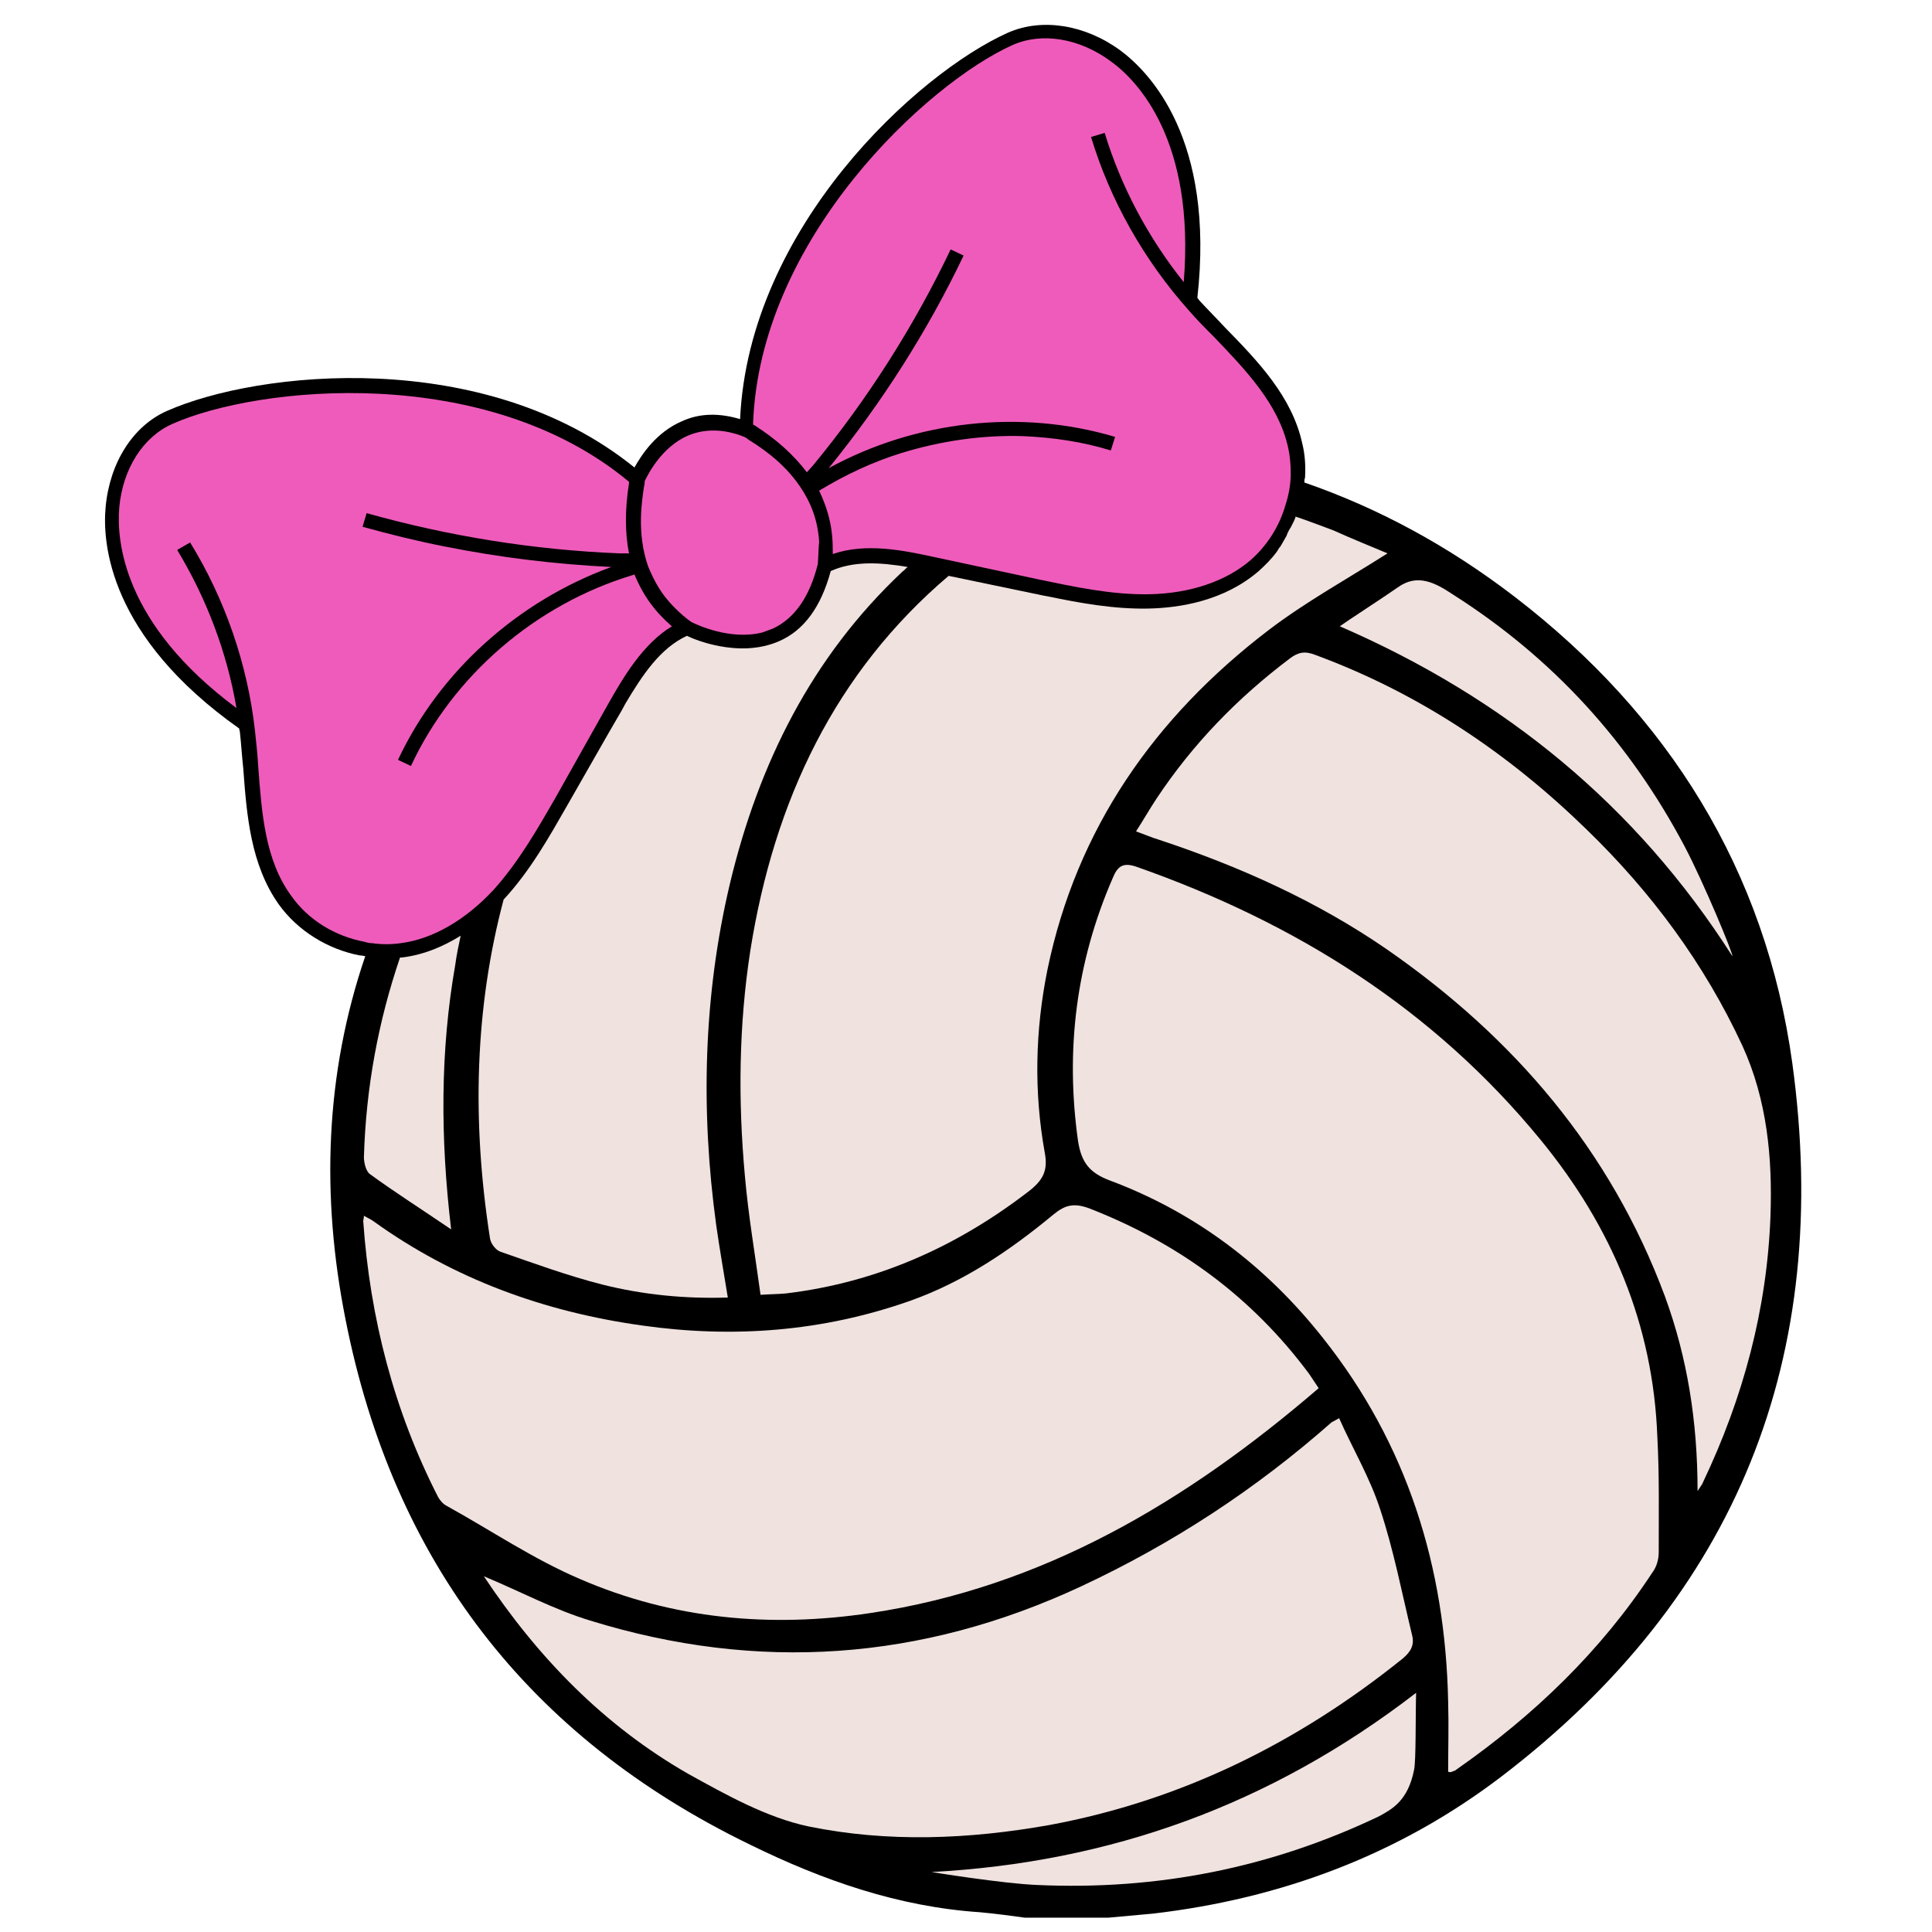 <?xml version="1.0" encoding="utf-8"?>
<!-- Generator: Adobe Illustrator 19.1.1, SVG Export Plug-In . SVG Version: 6.00 Build 0)  -->
<svg version="1.1" id="Layer_1" xmlns="http://www.w3.org/2000/svg" xmlns:xlink="http://www.w3.org/1999/xlink" x="0px" y="0px"
	 viewBox="0 0 283.5 283.5" style="enable-background:new 0 0 283.5 283.5;" xml:space="preserve">
<style type="text/css">
	.st0{fill:#EFE2DF;}
	.st1{fill:#EF5BBB;}
</style>
<g>
	<path d="M263,156c-3.9-28.3-18.2-51.1-40.7-68.4c-9.9-7.6-20.2-13.1-30.9-16.8c0-0.2,0-0.5,0.1-0.7c0.1-1.7,0-3.4-0.4-5
		c-1.5-6.9-6.5-12.1-11.4-17.1c-1.2-1.3-2.5-2.6-3.7-3.9c-0.1-0.1-0.2-0.3-0.3-0.4c2.6-23.3-7-33.1-11.3-36.3
		c-5.2-3.8-11.5-4.8-16.5-2.6c-13.2,5.9-38,28.5-39.3,56.7c-3-0.9-5.9-0.9-8.5,0.3c-3.8,1.6-6,5-7,6.8c-22-17.8-55.3-14.2-68.6-8.3
		c-5,2.2-8.4,7.6-9,14.1c-0.5,5.3,0.5,19,19.6,32.5c0,0.2,0.1,0.4,0.1,0.5c0.2,1.8,0.3,3.6,0.5,5.4c0.5,6.9,1.1,14.1,5.2,19.9
		c2.8,3.9,7.2,6.6,11.9,7.5c0,0,0.1,0,0.1,0c0.2,0,0.5,0.1,0.7,0.1c-5.9,17.3-6.5,35.2-2.9,53.3c7,35.5,26.8,61.3,59.4,77.1
		c10.6,5.2,21.7,9.1,33.7,9.9c2.2,0.2,4.4,0.5,6.6,0.8h12.2c2.2-0.2,4.4-0.4,6.6-0.6c18.8-2.2,36-8.6,51.1-20.1
		C255,234.2,268.9,199,263,156z"/>
	<g>
		<path class="st0" d="M213.3,87.3c14.6,9.3,25.8,21.6,33.9,36.9c2.7,5.1,7.2,15.9,7,16.1c-14.1-22.1-33.4-37.9-57.6-48.4
			c0.8-0.6,6.5-4.3,8.5-5.7C208,84.1,210.6,85.5,213.3,87.3z"/>
		<path class="st0" d="M203.6,81.2c-5.8,3.7-12,7.1-17.5,11.3c-16.6,12.7-28.1,29-32.4,49.8c-1.8,8.9-2,17.9-0.4,26.8
			c0.5,2.6-0.2,4-2.2,5.6c-10.6,8.2-22.4,13.5-35.8,15.1c-1.1,0.1-2.2,0.1-3.7,0.2c-0.8-5.9-1.8-11.7-2.3-17.5c-1-11-0.9-22,0.8-33
			c3.5-22.1,12.5-40.9,29.1-55l10.1,2.1l2.4,0.5c0.6,0.1,1.3,0.3,2,0.4c4.8,1,9.8,1.9,14.8,1.8c4.6-0.1,11.1-1.1,16.2-5.5
			c1-0.9,1.9-1.8,2.7-2.9c0.1-0.2,0.2-0.3,0.3-0.5c0.1-0.1,0.2-0.2,0.3-0.4c0.1-0.2,0.3-0.5,0.4-0.7c0,0,0,0,0,0
			c0.1-0.2,0.3-0.5,0.4-0.7c0-0.1,0.1-0.2,0.1-0.3c0.1-0.2,0.2-0.4,0.3-0.6c0.1-0.1,0.1-0.2,0.2-0.3c0.1-0.2,0.2-0.4,0.3-0.6
			c0-0.1,0.1-0.1,0.1-0.2c0.1-0.2,0.2-0.4,0.3-0.7c0,0,0-0.1,0-0.1c1.8,0.6,3.6,1.3,5.5,2C198.5,79.1,201.2,80.2,203.6,81.2z"/>
		<path class="st0" d="M133.2,83.2c-0.3,0.2-0.5,0.5-0.8,0.7c-13.3,12.5-21.1,28.2-25.3,45.8c-3.9,16.5-4.3,33.3-2,50.1
			c0.5,3.5,1.1,6.9,1.7,10.6c-6.3,0.2-12.4-0.4-18.4-1.9c-5.1-1.3-10-3.1-14.9-4.8c-0.7-0.2-1.5-1.2-1.6-2
			c-2.7-17.3-2.2-33.9,2-49.7c0,0,0,0,0,0c3.9-4.2,6.7-9.2,9.5-14.1l6-10.5l1.8-3.1c0.2-0.4,0.4-0.7,0.6-1.1c2.5-4.2,5.1-8.1,9-9.9
			c0.8,0.4,2.6,1.1,4.7,1.5c2.6,0.5,5.8,0.6,8.8-0.7c3.7-1.6,6.2-5.1,7.6-10.3C125.2,82.3,129.1,82.5,133.2,83.2z"/>
		<path class="st0" d="M66.8,141.6c-2.2,12.6-2.2,25.3-0.6,38.8c-4.4-3-8.2-5.4-11.9-8.1c-0.6-0.4-0.9-1.7-0.9-2.5
			c0.3-10.2,2.1-19.9,5.3-29.3c0.1,0,0.2,0,0.3,0c3.3-0.4,6.2-1.7,8.6-3.2C67.3,138.7,67,140.1,66.8,141.6z"/>
		<path class="st0" d="M64.3,219.7c-6.5-12.7-10-26.3-11-40.5c0-0.2,0.1-0.4,0.1-0.8c0.5,0.3,1,0.5,1.4,0.8
			c11.8,8.5,25.1,13.3,39.4,15.3c13.4,1.9,26.5,0.9,39.3-3.6c7.9-2.8,14.7-7.4,21.1-12.7c1.7-1.4,3-1.7,5.2-0.9
			c13.1,5.1,23.9,13,32.3,24.3c0.4,0.6,0.8,1.2,1.4,2.1c-19.3,16.6-40.4,29.2-65.8,33c-14.6,2.2-29,0.9-42.6-5
			c-6.8-2.9-13-7.1-19.5-10.7C65,220.7,64.6,220.2,64.3,219.7z"/>
		<path class="st0" d="M118.6,268c-6.1-1.3-12-4.6-17.6-7.7c-12.4-7.1-22.1-17.1-30-29c5.3,2.2,10.3,4.9,15.6,6.5
			c24.6,7.6,48.6,5.9,72-5c13.5-6.3,25.7-14.3,36.8-24.1c0.2-0.1,0.4-0.2,1.1-0.6c2,4.5,4.5,8.7,6,13.3c2,6,3.2,12.3,4.7,18.5
			c0.4,1.5-0.2,2.5-1.4,3.5c-15.3,12.3-32.4,20.8-51.8,24.4C142.2,269.9,130.3,270.4,118.6,268z"/>
		<path class="st0" d="M207.5,259.7c-0.9,4.6-3.3,5.8-5.1,6.8c-15.9,7.6-32.6,10.9-50.2,10.1c-5.1-0.2-15.5-1.9-15.5-1.9
			c26.1-1.4,49.7-9.8,71.1-26.3C207.7,251.6,207.8,258.4,207.5,259.7z"/>
		<path class="st0" d="M243.4,227.8c0,1-0.3,2.1-0.9,2.9c-7.6,11.6-17.4,21-28.7,28.9c-0.2,0.2-0.5,0.3-0.8,0.4
			c-0.1,0.1-0.3,0-0.5,0c0-3.4,0.1-6.8,0-10.3c-0.4-19.8-6-37.8-18.4-53.4c-8.3-10.5-18.7-18.4-31.3-23.1c-2.9-1.1-4.1-2.6-4.6-5.7
			c-1.9-13.4-0.3-26.3,5.1-38.7c0.7-1.7,1.5-2.3,3.5-1.6c23.3,8.2,43.5,20.8,59.3,40.1c10.4,12.7,16.5,27.1,17.1,43.6
			C243.5,216.5,243.4,222.1,243.4,227.8z"/>
		<path class="st0" d="M259.8,178.4c-0.5,13.7-4,26.7-9.9,39.1c-0.1,0.3-0.3,0.5-0.8,1.3c0-10.2-1.5-19.6-4.8-28.6
			c-8-21.5-22.2-38-40.8-50.9c-10.3-7.1-21.7-12.2-33.5-16.1c-1-0.3-1.9-0.7-3.3-1.2c1.1-1.7,2-3.3,3-4.8c5.3-8,11.9-14.8,19.6-20.6
			c1.2-0.9,2.2-1.1,3.7-0.5c15.2,5.6,28.3,14.4,39.8,25.6c9.5,9.2,17.3,19.7,22.9,31.8C259.3,161.4,260.1,169.9,259.8,178.4z"/>
	</g>
	<g>
		<path class="st1" d="M89.3,103.2l-2.7,4.8l-5,8.9c-2.7,4.7-5.5,9.6-9.2,13.7c-4.1,4.4-8.9,7.2-13.6,7.8c-1.4,0.2-2.8,0.2-4.2,0
			c-0.4,0-0.8-0.1-1.1-0.2c-4.3-0.8-8.3-3.2-10.8-6.8c-3.8-5.2-4.3-12.1-4.8-18.8c-0.1-1.8-0.3-3.7-0.5-5.5
			c-1.1-9.7-4.4-19.2-9.5-27.5L26,80.7c4.3,7.1,7.3,15,8.7,23.2C18,91.5,17.1,79.3,17.5,74.5c0.5-5.7,3.5-10.4,7.8-12.3
			c12.6-5.6,46-9,67,8.5c0,0.1,0,0.1,0,0.2c-0.6,3.8-0.6,7.3,0,10.3c-0.5,0-0.9,0-1.4,0c-12.5-0.5-25-2.5-37.1-5.9l-0.6,2
			c4,1.1,8,2.1,12.1,2.9c8,1.6,16.2,2.6,24.4,3c-13.7,5-25.2,15.3-31.3,28.3l1.9,0.9c6.2-13.3,18.3-23.7,32.5-28
			c0.1,0,0.2-0.1,0.3-0.1c0.7,1.7,1.6,3.3,2.7,4.7c0.6,0.8,1.3,1.5,2,2.2c0.3,0.2,0.5,0.5,0.8,0.7C94.3,94.5,91.4,99.5,89.3,103.2z"
			/>
		<path class="st1" d="M120,82.8c-1.2,4.8-3.4,7.9-6.5,9.4c-0.5,0.2-1.1,0.4-1.6,0.6c-4.7,1.2-9.6-1.1-10.4-1.5v0
			c-0.5-0.3-0.9-0.7-1.3-1c-0.8-0.7-1.5-1.4-2.1-2.1c-1.4-1.6-2.3-3.4-3-5.1c-1.7-4.9-0.9-9.6-0.6-11.7c0.1-0.3,0.1-0.6,0.1-0.8
			c0.4-0.8,2.4-5,6.4-6.7c2.4-1,5.2-1,8.2,0.2c0.2,0.1,0.4,0.2,0.6,0.4c1.6,1,5.1,3.2,7.6,6.9c1.5,2.2,2.6,4.8,2.8,8.1
			C120.1,80.4,120.1,81.6,120,82.8z"/>
		<path class="st1" d="M183.5,82.2c-3.6,3.1-8.9,4.9-14.9,5c-5.5,0.1-11-1.1-16.3-2.2l-15.4-3.3c-4.2-0.9-9.8-2.1-14.7-0.4
			c0-0.9,0-1.8-0.1-2.7c-0.2-2.3-0.9-4.5-1.9-6.6c3.8-2.3,7.8-4.2,12-5.5c5.8-1.8,12-2.7,18-2.5h0c4.3,0.2,8.6,0.8,12.8,2.1l0.6-1.9
			l0-0.1c-13.8-4.1-29.2-2.4-42,4.6c7.8-9.6,14.5-20.1,19.8-31.2l-1.9-0.9c-5.4,11.3-12.2,22-20.2,31.7c-0.3,0.3-0.6,0.7-0.9,1
			c-1.9-2.5-4.4-4.8-7.7-6.9c-0.1,0-0.1-0.1-0.2-0.1c0.9-27.3,25.6-50.1,38.1-55.7c4.3-1.9,9.8-1,14.4,2.4
			c3.9,2.8,12.4,11.6,10.7,32.4c-5.2-6.5-9.2-14-11.6-21.9l-2,0.6c2.8,9.3,7.8,18.1,14.3,25.4c1.2,1.4,2.5,2.7,3.8,4
			c4.6,4.8,9.4,9.8,10.8,16.1c0.3,1.3,0.4,2.6,0.4,3.9c0,1.6-0.3,3.2-0.8,4.7C187.7,77.3,185.9,80.1,183.5,82.2z"/>
	</g>
</g>
</svg>
